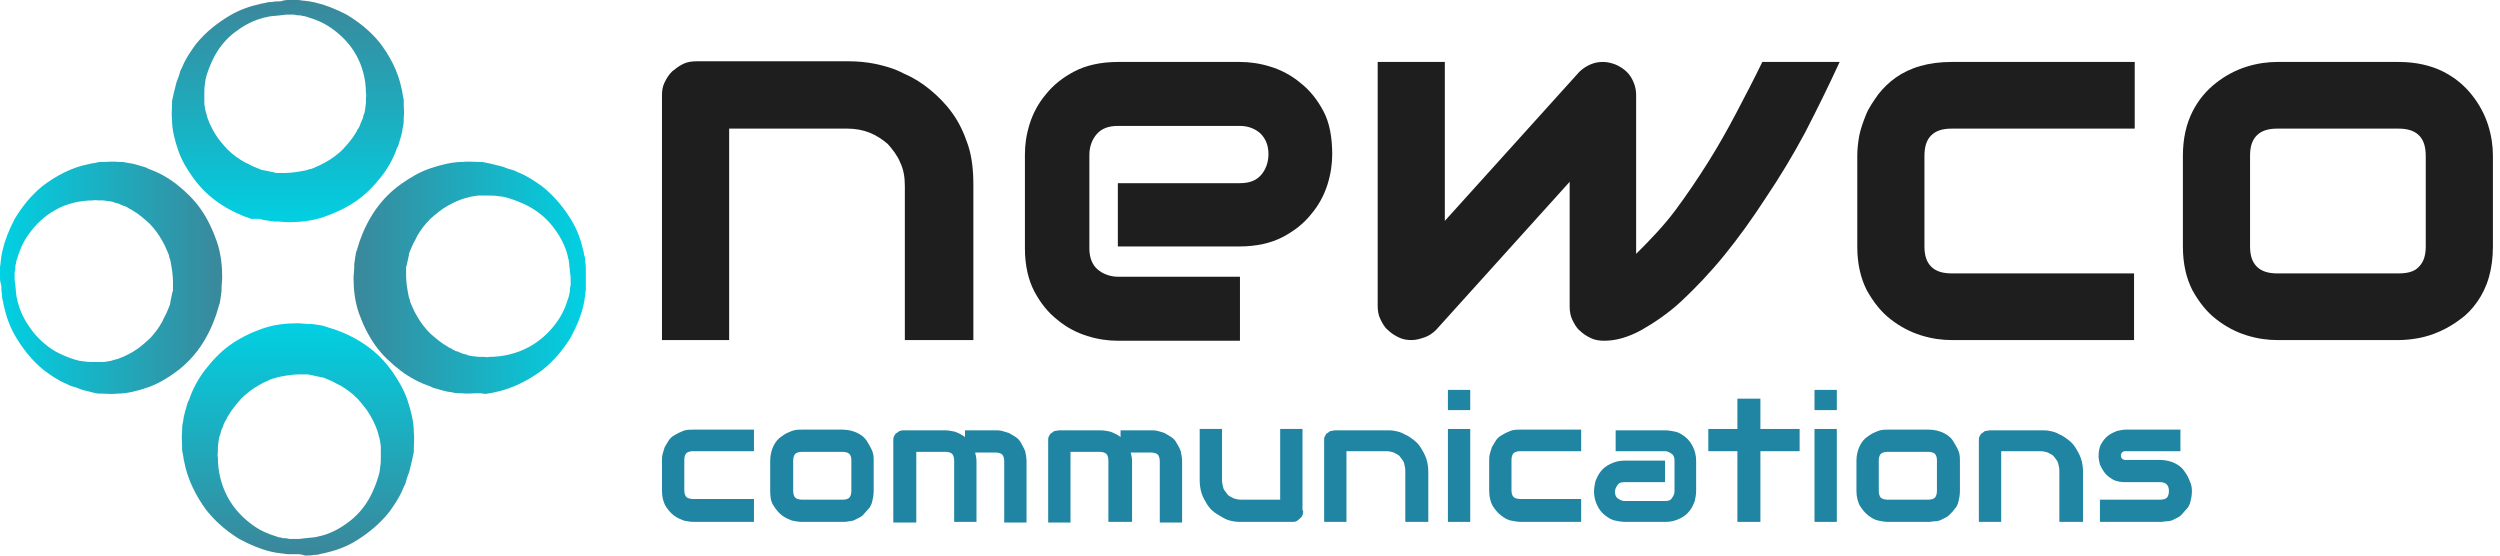 <svg width="225" height="50" viewBox="0 0 225 50" fill="none" xmlns="http://www.w3.org/2000/svg">
<g clip-path="url(#clip0_1_2)">
<path d="M87.481 30.606H81.436V16.727C81.436 15.939 81.314 15.212 81.009 14.606C80.765 14 80.338 13.454 79.91 12.97C79.422 12.546 78.872 12.182 78.262 11.939C77.651 11.697 76.98 11.576 76.247 11.576H65.624V30.606H59.579V8.545C59.579 8.121 59.64 7.758 59.824 7.394C60.007 7.03 60.19 6.727 60.495 6.424C60.8 6.182 61.106 5.939 61.472 5.758C61.838 5.576 62.266 5.515 62.693 5.515H76.369C77.102 5.515 77.956 5.576 78.811 5.758C79.666 5.939 80.521 6.182 81.314 6.606C82.169 6.97 82.963 7.455 83.695 8.061C84.428 8.667 85.1 9.333 85.71 10.182C86.321 11.03 86.748 11.939 87.114 13.03C87.481 14.121 87.603 15.333 87.603 16.667V30.606H87.481Z" fill="#1E1E1E"/>
<path d="M119.9 13.879C119.9 14.727 119.778 15.636 119.473 16.606C119.167 17.576 118.679 18.485 118.007 19.273C117.336 20.121 116.481 20.788 115.443 21.333C114.405 21.879 113.062 22.182 111.536 22.182H100.607V16.485H111.597C112.452 16.485 113.062 16.242 113.489 15.758C113.917 15.273 114.161 14.606 114.161 13.879C114.161 13.091 113.917 12.485 113.428 12C112.94 11.576 112.329 11.333 111.597 11.333H100.607C99.752 11.333 99.142 11.576 98.715 12.061C98.287 12.546 98.043 13.212 98.043 13.939V22.364C98.043 23.151 98.287 23.818 98.776 24.242C99.264 24.667 99.936 24.909 100.668 24.909H111.597V30.667H100.607C99.752 30.667 98.837 30.546 97.86 30.242C96.883 29.939 95.967 29.454 95.173 28.788C94.319 28.121 93.647 27.273 93.098 26.242C92.548 25.212 92.243 23.879 92.243 22.364V13.879C92.243 13.03 92.365 12.121 92.67 11.152C92.975 10.182 93.464 9.273 94.135 8.485C94.807 7.636 95.662 6.97 96.7 6.424C97.738 5.879 99.081 5.576 100.607 5.576H111.597C112.452 5.576 113.367 5.697 114.344 6C115.321 6.303 116.237 6.788 117.031 7.455C117.885 8.121 118.557 8.97 119.106 10C119.656 11.03 119.9 12.364 119.9 13.879Z" fill="#1E1E1E"/>
<path d="M165.568 5.576C164.591 7.697 163.553 9.818 162.454 11.939C161.355 14 160.134 16 158.913 17.818C157.692 19.697 156.471 21.394 155.189 22.97C153.907 24.546 152.625 25.879 151.404 27.03C150.182 28.182 148.9 29.03 147.74 29.697C146.519 30.364 145.42 30.667 144.382 30.667C143.955 30.667 143.528 30.606 143.161 30.424C142.795 30.242 142.49 30.061 142.184 29.758C141.879 29.515 141.696 29.151 141.513 28.788C141.33 28.424 141.269 28 141.269 27.576V16.364L129.241 29.697C128.936 30 128.57 30.242 128.203 30.364C127.837 30.485 127.471 30.606 127.043 30.606C126.616 30.606 126.25 30.546 125.883 30.364C125.517 30.182 125.212 30 124.906 29.697C124.601 29.454 124.418 29.091 124.235 28.727C124.052 28.364 123.991 27.939 123.991 27.515V5.576H130.035V19.879L142.123 6.485C142.551 6.061 143.1 5.758 143.65 5.636C144.26 5.515 144.81 5.576 145.42 5.818C145.97 6.061 146.458 6.424 146.764 6.909C147.069 7.394 147.252 7.939 147.252 8.545V22.849C148.534 21.576 149.755 20.303 150.793 18.909C151.831 17.515 152.808 16.061 153.724 14.606C154.639 13.152 155.494 11.636 156.288 10.121C157.082 8.606 157.875 7.091 158.608 5.576H165.568Z" fill="#1E1E1E"/>
<path d="M192.126 30.606H175.642C174.787 30.606 173.871 30.485 172.894 30.182C171.917 29.879 171.002 29.394 170.147 28.727C169.292 28.061 168.621 27.212 168.01 26.121C167.461 25.03 167.155 23.758 167.155 22.182V14C167.155 13.454 167.216 12.848 167.338 12.182C167.461 11.576 167.705 10.909 167.949 10.303C168.193 9.697 168.621 9.091 169.048 8.485C169.475 7.939 170.025 7.394 170.635 6.97C171.246 6.545 171.979 6.182 172.833 5.939C173.688 5.697 174.604 5.576 175.642 5.576H192.126V11.576H175.642C174.848 11.576 174.238 11.758 173.81 12.182C173.383 12.606 173.2 13.212 173.2 14.061V22.182C173.2 22.97 173.383 23.576 173.81 24C174.238 24.424 174.848 24.606 175.642 24.606H192.065V30.606H192.126Z" fill="#1E1E1E"/>
<path d="M224.362 22.182C224.362 23.212 224.24 24.121 223.996 24.97C223.752 25.818 223.385 26.546 222.958 27.151C222.531 27.758 222.042 28.303 221.432 28.727C220.882 29.151 220.272 29.515 219.6 29.818C218.929 30.121 218.318 30.303 217.707 30.424C217.036 30.546 216.425 30.606 215.876 30.606H204.947C204.093 30.606 203.177 30.485 202.2 30.182C201.223 29.879 200.307 29.394 199.453 28.727C198.598 28.061 197.926 27.212 197.316 26.121C196.766 25.03 196.461 23.758 196.461 22.182V14C196.461 12.485 196.766 11.152 197.316 10.061C197.865 8.97 198.598 8.121 199.453 7.455C200.307 6.788 201.223 6.303 202.2 6C203.177 5.697 204.093 5.576 204.947 5.576H215.876C217.402 5.576 218.745 5.879 219.844 6.424C220.943 6.97 221.798 7.697 222.47 8.545C223.141 9.394 223.63 10.303 223.935 11.273C224.24 12.242 224.362 13.152 224.362 14V22.182ZM218.318 14.061C218.318 13.212 218.135 12.606 217.707 12.182C217.28 11.758 216.67 11.576 215.876 11.576H204.947C204.154 11.576 203.543 11.758 203.116 12.182C202.688 12.606 202.505 13.212 202.505 14V22.182C202.505 22.97 202.688 23.576 203.116 24C203.543 24.424 204.154 24.606 204.947 24.606H215.876C216.731 24.606 217.341 24.424 217.707 24C218.135 23.576 218.318 22.97 218.318 22.182V14.061Z" fill="#1E1E1E"/>
<path d="M67.918 46.97H62.439C62.135 46.97 61.83 46.909 61.526 46.849C61.221 46.727 60.917 46.606 60.613 46.364C60.308 46.121 60.126 45.879 59.882 45.515C59.7 45.151 59.578 44.727 59.578 44.182V41.455C59.578 41.273 59.578 41.091 59.639 40.849C59.7 40.667 59.761 40.424 59.821 40.242C59.943 40.061 60.065 39.818 60.187 39.636C60.308 39.455 60.491 39.273 60.734 39.151C60.917 39.03 61.161 38.909 61.465 38.788C61.769 38.667 62.074 38.667 62.378 38.667H67.857V40.606H62.378C62.135 40.606 61.891 40.667 61.769 40.788C61.648 40.909 61.587 41.151 61.587 41.394V44.121C61.587 44.364 61.648 44.606 61.769 44.727C61.891 44.849 62.135 44.909 62.378 44.909H67.857V46.97H67.918Z" fill="#1F85A3"/>
<path d="M78.631 44.182C78.631 44.545 78.57 44.849 78.509 45.091C78.448 45.394 78.327 45.636 78.144 45.818C77.962 46 77.84 46.182 77.657 46.364C77.475 46.545 77.292 46.606 77.049 46.727C76.866 46.849 76.622 46.909 76.44 46.909C76.196 46.97 76.014 46.97 75.831 46.97H72.179C71.874 46.97 71.57 46.909 71.266 46.849C70.961 46.727 70.657 46.606 70.352 46.364C70.048 46.121 69.865 45.879 69.622 45.515C69.379 45.151 69.318 44.727 69.318 44.182V41.455C69.318 40.97 69.439 40.485 69.622 40.121C69.805 39.758 70.048 39.455 70.352 39.273C70.657 39.03 70.961 38.909 71.266 38.788C71.57 38.667 71.874 38.667 72.179 38.667H75.831C76.318 38.667 76.805 38.788 77.17 38.97C77.535 39.151 77.84 39.394 78.022 39.697C78.205 40 78.388 40.303 78.509 40.606C78.631 40.909 78.631 41.212 78.631 41.515V44.182ZM76.622 41.455C76.622 41.151 76.561 40.97 76.44 40.849C76.318 40.727 76.075 40.667 75.831 40.667H72.179C71.935 40.667 71.692 40.727 71.57 40.849C71.448 40.97 71.387 41.212 71.387 41.455V44.182C71.387 44.424 71.448 44.667 71.57 44.788C71.692 44.909 71.935 44.97 72.179 44.97H75.831C76.135 44.97 76.318 44.909 76.44 44.788C76.561 44.667 76.622 44.424 76.622 44.182V41.455Z" fill="#1F85A3"/>
<path d="M87.884 46.97H85.875V41.455C85.875 41.212 85.814 40.97 85.692 40.849C85.571 40.727 85.327 40.667 85.084 40.667H82.466V47.03H80.397V39.636C80.397 39.515 80.397 39.394 80.457 39.273C80.518 39.151 80.579 39.03 80.701 38.97C80.823 38.909 80.883 38.788 81.005 38.788C81.127 38.727 81.249 38.727 81.37 38.727H85.023C85.327 38.727 85.632 38.788 85.936 38.849C86.24 38.97 86.545 39.091 86.849 39.333V38.727H89.588C89.771 38.727 89.954 38.727 90.197 38.788C90.38 38.849 90.623 38.909 90.806 38.97C90.988 39.091 91.232 39.212 91.415 39.333C91.597 39.455 91.78 39.636 91.901 39.879C92.023 40.121 92.145 40.303 92.267 40.606C92.328 40.909 92.388 41.212 92.388 41.515V47.03H90.38V41.515C90.38 41.273 90.319 41.03 90.197 40.909C90.075 40.788 89.832 40.727 89.588 40.727H87.762C87.823 40.97 87.884 41.212 87.884 41.515V46.97Z" fill="#1F85A3"/>
<path d="M101.763 46.97H99.754V41.455C99.754 41.212 99.693 40.97 99.572 40.849C99.45 40.727 99.206 40.667 98.963 40.667H96.345V47.03H94.336V39.636C94.336 39.515 94.336 39.394 94.397 39.273C94.458 39.151 94.519 39.03 94.641 38.97C94.763 38.909 94.823 38.788 94.945 38.788C95.067 38.788 95.189 38.727 95.371 38.727H99.024C99.328 38.727 99.632 38.788 99.937 38.849C100.241 38.97 100.545 39.091 100.85 39.333V38.727H103.589C103.772 38.727 103.954 38.727 104.198 38.788C104.441 38.849 104.624 38.909 104.807 38.97C104.989 39.091 105.233 39.212 105.415 39.333C105.598 39.455 105.781 39.636 105.902 39.879C106.024 40.061 106.146 40.303 106.268 40.606C106.328 40.909 106.389 41.212 106.389 41.515V47.03H104.38V41.515C104.38 41.273 104.32 41.03 104.198 40.909C104.076 40.788 103.833 40.727 103.589 40.727H101.763C101.824 40.97 101.885 41.212 101.885 41.515V46.97H101.763Z" fill="#1F85A3"/>
<path d="M117.286 45.939C117.286 46.061 117.286 46.242 117.225 46.364C117.164 46.485 117.103 46.606 116.981 46.667C116.92 46.727 116.799 46.849 116.677 46.909C116.555 46.97 116.433 46.97 116.312 46.97H111.746C111.503 46.97 111.259 46.97 110.955 46.909C110.65 46.849 110.407 46.788 110.103 46.606C109.798 46.424 109.555 46.303 109.311 46.121C109.068 45.939 108.824 45.697 108.642 45.394C108.459 45.091 108.276 44.788 108.155 44.424C108.033 44.061 107.972 43.636 107.972 43.212V38.606H109.981V43.212C109.981 43.455 110.042 43.697 110.103 43.939C110.163 44.121 110.346 44.303 110.468 44.485C110.59 44.667 110.833 44.727 111.016 44.849C111.198 44.909 111.442 44.97 111.685 44.97H115.216V38.606H117.225V45.939H117.286Z" fill="#1F85A3"/>
<path d="M128.486 46.97H126.477V42.364C126.477 42.121 126.416 41.879 126.356 41.636C126.295 41.455 126.112 41.273 125.99 41.091C125.869 40.909 125.625 40.849 125.443 40.727C125.26 40.667 125.016 40.606 124.773 40.606H121.181V46.97H119.173V39.636C119.173 39.515 119.173 39.394 119.233 39.273C119.294 39.151 119.355 39.03 119.477 38.97C119.599 38.909 119.66 38.788 119.781 38.788C119.903 38.788 120.025 38.727 120.207 38.727H124.773C125.016 38.727 125.321 38.727 125.564 38.788C125.869 38.849 126.112 38.909 126.417 39.091C126.721 39.212 126.964 39.394 127.208 39.576C127.451 39.758 127.695 40 127.877 40.303C128.06 40.606 128.243 40.909 128.364 41.273C128.486 41.636 128.547 42.061 128.547 42.485V46.97H128.486Z" fill="#1F85A3"/>
<path d="M132.321 36.909H130.312V35.091H132.321V36.909ZM132.321 46.97H130.312V38.606H132.321V46.97Z" fill="#1F85A3"/>
<path d="M142.365 46.97H136.887C136.582 46.97 136.278 46.909 135.974 46.849C135.669 46.788 135.365 46.606 135.06 46.364C134.756 46.121 134.573 45.879 134.33 45.515C134.147 45.151 134.026 44.727 134.026 44.182V41.455C134.026 41.273 134.026 41.091 134.087 40.849C134.147 40.667 134.208 40.424 134.269 40.242C134.391 40.061 134.513 39.818 134.634 39.636C134.756 39.455 134.939 39.273 135.182 39.151C135.365 39.03 135.608 38.909 135.913 38.788C136.217 38.667 136.521 38.667 136.826 38.667H142.304V40.606H136.826C136.582 40.606 136.339 40.667 136.217 40.788C136.095 40.909 136.034 41.151 136.034 41.394V44.121C136.034 44.364 136.095 44.606 136.217 44.727C136.339 44.849 136.582 44.909 136.826 44.909H142.304V46.97H142.365Z" fill="#1F85A3"/>
<path d="M152.653 44.182C152.653 44.485 152.592 44.788 152.531 45.091C152.409 45.394 152.288 45.697 152.044 46C151.801 46.303 151.557 46.485 151.192 46.667C150.827 46.849 150.4 46.97 149.913 46.97H146.261C145.957 46.97 145.652 46.909 145.348 46.849C145.044 46.788 144.739 46.606 144.435 46.364C144.131 46.121 143.948 45.879 143.765 45.515C143.583 45.151 143.461 44.727 143.461 44.242C143.461 43.939 143.522 43.636 143.583 43.333C143.704 43.03 143.826 42.727 144.07 42.424C144.313 42.121 144.557 41.939 144.922 41.758C145.287 41.576 145.713 41.455 146.2 41.455H149.853V43.394H146.2C145.896 43.394 145.713 43.455 145.592 43.636C145.47 43.818 145.348 44 145.348 44.242C145.348 44.485 145.409 44.727 145.592 44.849C145.774 44.97 145.957 45.091 146.2 45.091H149.853C150.157 45.091 150.34 45.03 150.461 44.849C150.583 44.667 150.705 44.485 150.705 44.242V41.455C150.705 41.212 150.644 40.97 150.461 40.849C150.279 40.727 150.096 40.606 149.853 40.606H145.409V38.727H149.853C150.157 38.727 150.461 38.788 150.766 38.849C151.07 38.909 151.374 39.091 151.679 39.333C151.983 39.576 152.166 39.818 152.348 40.182C152.531 40.545 152.653 40.97 152.653 41.455V44.182Z" fill="#1F85A3"/>
<path d="M161.966 40.606H158.436V46.97H156.366V40.606H153.749V38.606H156.366V35.879H158.436V38.606H161.966V40.606Z" fill="#1F85A3"/>
<path d="M165.314 36.909H163.306V35.091H165.314V36.909ZM165.314 46.97H163.306V38.606H165.314V46.97Z" fill="#1F85A3"/>
<path d="M176.393 44.182C176.393 44.545 176.332 44.849 176.272 45.091C176.211 45.394 176.089 45.636 175.906 45.818C175.785 46 175.602 46.182 175.419 46.364C175.237 46.545 175.054 46.606 174.811 46.727C174.628 46.849 174.384 46.909 174.202 46.909C174.019 46.909 173.776 46.97 173.593 46.97H169.941C169.636 46.97 169.332 46.909 169.028 46.849C168.723 46.788 168.419 46.606 168.115 46.364C167.81 46.121 167.628 45.879 167.384 45.515C167.201 45.151 167.08 44.727 167.08 44.182V41.455C167.08 40.97 167.201 40.485 167.384 40.121C167.567 39.758 167.81 39.455 168.115 39.273C168.419 39.03 168.723 38.909 169.028 38.788C169.332 38.667 169.636 38.667 169.941 38.667H173.593C174.08 38.667 174.567 38.788 174.932 38.97C175.298 39.151 175.602 39.394 175.785 39.697C175.967 40 176.15 40.303 176.272 40.606C176.393 40.909 176.393 41.212 176.393 41.515V44.182ZM174.324 41.455C174.324 41.151 174.263 40.97 174.141 40.849C174.019 40.727 173.776 40.667 173.532 40.667H169.88C169.636 40.667 169.393 40.727 169.271 40.849C169.149 40.97 169.089 41.212 169.089 41.455V44.182C169.089 44.424 169.149 44.667 169.271 44.788C169.393 44.909 169.636 44.97 169.88 44.97H173.532C173.837 44.97 174.019 44.909 174.141 44.788C174.263 44.667 174.324 44.424 174.324 44.182V41.455Z" fill="#1F85A3"/>
<path d="M187.35 46.97H185.342V42.364C185.342 42.121 185.281 41.879 185.22 41.636C185.159 41.455 184.976 41.273 184.855 41.091C184.733 40.909 184.489 40.849 184.307 40.727C184.124 40.667 183.881 40.606 183.637 40.606H180.107V46.97H178.098V39.636C178.098 39.515 178.098 39.394 178.159 39.273C178.219 39.151 178.28 39.03 178.402 38.97C178.524 38.909 178.585 38.788 178.706 38.788C178.828 38.788 178.95 38.727 179.133 38.727H183.698C183.942 38.727 184.246 38.727 184.489 38.788C184.794 38.849 185.037 38.909 185.342 39.091C185.646 39.212 185.889 39.394 186.133 39.576C186.376 39.758 186.62 40 186.803 40.303C186.985 40.606 187.168 40.909 187.29 41.273C187.411 41.636 187.472 42.061 187.472 42.485V46.97H187.35Z" fill="#1F85A3"/>
<path d="M197.273 44.182C197.273 44.545 197.212 44.849 197.151 45.091C197.09 45.394 196.968 45.636 196.786 45.818C196.603 46 196.481 46.182 196.299 46.364C196.116 46.545 195.934 46.606 195.69 46.727C195.507 46.849 195.264 46.909 195.081 46.909C194.899 46.909 194.655 46.97 194.473 46.97H188.994V44.97H194.412C194.716 44.97 194.899 44.909 195.02 44.788C195.142 44.667 195.203 44.424 195.203 44.182C195.203 43.636 194.899 43.394 194.412 43.394H191.307C190.881 43.394 190.455 43.333 190.151 43.151C189.846 42.97 189.603 42.788 189.42 42.545C189.237 42.303 189.116 42.061 188.994 41.818C188.933 41.576 188.872 41.273 188.872 41.091C188.872 40.667 188.933 40.242 189.116 39.939C189.298 39.636 189.481 39.394 189.724 39.212C189.968 39.03 190.211 38.909 190.516 38.788C190.82 38.727 191.064 38.667 191.307 38.667H196.238V40.606H191.307C191.185 40.606 191.125 40.606 191.064 40.667C191.003 40.727 190.942 40.727 190.942 40.788C190.942 40.849 190.881 40.849 190.881 40.909C190.881 40.97 190.881 40.97 190.881 41.03C190.881 41.091 190.881 41.151 190.942 41.212C190.942 41.273 191.003 41.273 191.064 41.333C191.125 41.333 191.125 41.394 191.185 41.394C191.246 41.394 191.307 41.394 191.307 41.394H194.412C194.899 41.394 195.386 41.515 195.751 41.697C196.116 41.879 196.421 42.121 196.603 42.424C196.847 42.727 196.968 43.03 197.09 43.333C197.212 43.576 197.273 43.879 197.273 44.182Z" fill="#1F85A3"/>
<path d="M52.727 25.076C52.727 25.076 52.727 25.323 52.727 25.693C52.727 25.817 52.727 25.879 52.727 26.064C52.727 26.188 52.665 26.373 52.665 26.496C52.665 26.682 52.603 26.867 52.603 27.052C52.541 27.238 52.541 27.423 52.478 27.608C52.292 28.412 51.918 29.338 51.358 30.389C50.736 31.377 49.927 32.427 48.745 33.354C47.562 34.219 46.069 35.022 44.389 35.331C44.202 35.393 43.953 35.393 43.704 35.455L43.268 35.393H43.082C43.02 35.393 43.144 35.393 42.957 35.393H42.895H42.833C42.459 35.393 42.086 35.455 41.526 35.393C41.277 35.393 41.028 35.393 40.779 35.331C40.53 35.269 40.281 35.269 40.095 35.207C39.846 35.146 39.597 35.084 39.41 35.022C39.161 34.96 38.912 34.898 38.726 34.775C37.792 34.466 36.859 33.972 36.05 33.354C35.241 32.736 34.432 31.995 33.809 31.13C33.187 30.265 32.689 29.276 32.316 28.226C31.943 27.176 31.818 26.064 31.818 24.952L31.88 24.149V23.963C31.88 23.902 31.88 23.84 31.88 23.778L31.943 23.346C32.005 23.037 32.005 22.728 32.129 22.481L32.378 21.678C32.752 20.627 33.249 19.639 33.872 18.774C34.494 17.909 35.241 17.168 36.112 16.55C36.983 15.932 37.854 15.438 38.788 15.129C39.721 14.82 40.717 14.573 41.65 14.573C42.148 14.511 42.584 14.573 43.02 14.573H43.268H43.393L43.704 14.635C43.891 14.697 44.077 14.697 44.264 14.758C44.7 14.882 45.197 14.944 45.571 15.129C45.758 15.191 45.944 15.252 46.193 15.314C46.38 15.376 46.567 15.5 46.753 15.561C47.5 15.87 48.122 16.303 48.745 16.735C49.927 17.662 50.736 18.712 51.358 19.701C51.98 20.689 52.292 21.678 52.478 22.481C52.541 22.666 52.541 22.851 52.603 23.037C52.665 23.222 52.665 23.407 52.665 23.531C52.727 23.84 52.727 24.087 52.727 24.334C52.727 24.767 52.727 25.014 52.727 25.076ZM51.358 25.014C51.358 25.014 51.358 24.828 51.296 24.458C51.296 24.272 51.234 24.025 51.234 23.778C51.234 23.655 51.172 23.469 51.172 23.346C51.109 23.222 51.109 23.037 51.047 22.851C50.86 22.172 50.487 21.369 49.927 20.627C49.367 19.824 48.558 19.083 47.5 18.527C47.002 18.28 46.442 18.033 45.82 17.847C45.695 17.785 45.509 17.785 45.384 17.724C45.26 17.724 45.073 17.662 44.886 17.662C44.575 17.6 44.264 17.6 44.015 17.6C43.891 17.6 43.642 17.6 43.455 17.6H43.144H43.02C42.957 17.6 43.082 17.6 43.082 17.6H43.02C42.708 17.662 42.397 17.662 42.086 17.785C41.464 17.909 40.842 18.218 40.281 18.527C39.721 18.836 39.224 19.268 38.726 19.701C38.29 20.133 37.854 20.689 37.543 21.245C37.419 21.554 37.232 21.801 37.108 22.11C37.045 22.234 36.983 22.419 36.921 22.543C36.859 22.666 36.797 22.851 36.797 22.975C36.734 23.284 36.672 23.593 36.61 23.84L36.548 24.025C36.548 24.025 36.548 24.087 36.548 24.149V24.334V24.643V24.828V24.89V24.952C36.548 24.89 36.548 25.076 36.548 24.828C36.548 25.446 36.672 26.126 36.797 26.744C36.859 26.929 36.921 27.052 36.921 27.176C36.983 27.361 37.045 27.485 37.108 27.608C37.232 27.917 37.357 28.165 37.543 28.473C37.854 29.029 38.29 29.585 38.726 30.018C39.224 30.45 39.721 30.883 40.281 31.192C40.406 31.315 40.593 31.315 40.717 31.439C40.842 31.501 41.028 31.624 41.153 31.624C41.277 31.686 41.464 31.748 41.588 31.809C41.713 31.871 41.899 31.871 42.024 31.933C42.273 32.057 42.708 32.057 43.082 32.118H43.144H43.206C43.082 32.118 43.144 32.118 43.144 32.118H43.268H43.517C43.704 32.118 43.828 32.18 44.015 32.118C45.322 32.118 46.504 31.809 47.562 31.253C48.62 30.698 49.429 29.894 49.989 29.153C50.611 28.35 50.923 27.547 51.109 26.929C51.172 26.744 51.234 26.62 51.234 26.435C51.296 26.311 51.296 26.126 51.296 26.002C51.296 25.879 51.358 25.755 51.358 25.631C51.358 25.508 51.358 25.384 51.358 25.323C51.358 25.199 51.358 25.014 51.358 25.014Z" fill="url(#paint0_linear_1_2)"/>
<path d="M0 25.031C0 25.031 0 24.783 0 24.412C0 24.288 0 24.227 0 24.041C0 23.917 0.06 23.731 0.06 23.608C0.06 23.422 0.12 23.236 0.12 23.051C0.18 22.865 0.18 22.679 0.24 22.494C0.419 21.689 0.778 20.761 1.317 19.709C1.916 18.719 2.695 17.667 3.832 16.739C4.97 15.873 6.407 15.068 8.024 14.759C8.204 14.697 8.443 14.697 8.683 14.635L8.982 14.573H9.162C9.102 14.573 9.281 14.573 9.281 14.573H9.341H9.401C9.76 14.573 10.12 14.511 10.659 14.573C10.898 14.573 11.138 14.573 11.377 14.635C11.617 14.697 11.856 14.697 12.036 14.759C12.275 14.82 12.515 14.882 12.695 14.944C12.934 15.006 13.174 15.068 13.353 15.192C14.252 15.501 15.15 15.996 15.928 16.615C16.707 17.234 17.485 17.976 18.084 18.843C18.683 19.709 19.162 20.699 19.521 21.751C19.88 22.803 20 23.917 20 25.031L19.94 25.835V26.021C19.94 26.083 19.94 26.145 19.94 26.207L19.88 26.64C19.82 26.949 19.82 27.259 19.701 27.506L19.461 28.311C19.102 29.363 18.623 30.353 18.024 31.219C17.425 32.085 16.707 32.828 15.868 33.447C15.03 34.066 14.192 34.561 13.293 34.87C12.395 35.179 11.437 35.427 10.539 35.427C10.06 35.489 9.641 35.427 9.222 35.427H8.982H8.862H8.802C8.623 35.365 8.443 35.365 8.263 35.303C7.844 35.179 7.365 35.118 7.006 34.932C6.826 34.87 6.647 34.808 6.407 34.746C6.228 34.684 6.048 34.561 5.868 34.499C5.15 34.189 4.551 33.756 3.952 33.323C2.814 32.395 2.036 31.343 1.437 30.353C0.838 29.363 0.539 28.372 0.359 27.568C0.299 27.382 0.299 27.197 0.24 27.011C0.18 26.826 0.18 26.64 0.18 26.516C0.12 26.207 0.12 25.959 0.12 25.712C0 25.34 0 25.093 0 25.031ZM1.317 25.093C1.317 25.093 1.317 25.279 1.377 25.65C1.377 25.835 1.437 26.083 1.437 26.331C1.437 26.454 1.497 26.64 1.497 26.764C1.557 26.887 1.557 27.073 1.617 27.259C1.796 27.939 2.156 28.744 2.695 29.486C3.234 30.291 4.072 31.095 5.03 31.652C5.509 31.9 6.048 32.147 6.647 32.333C6.766 32.395 6.946 32.395 7.066 32.457C7.186 32.457 7.365 32.519 7.545 32.519C7.844 32.581 8.144 32.581 8.383 32.581C8.503 32.581 8.743 32.581 8.922 32.581H9.222H9.341C9.401 32.581 9.281 32.581 9.281 32.581H9.341C9.641 32.519 9.94 32.519 10.239 32.395C10.838 32.271 11.437 31.962 11.976 31.652C12.515 31.343 12.994 30.91 13.473 30.477C13.892 30.043 14.311 29.486 14.611 28.93C14.73 28.62 14.91 28.372 15.03 28.063C15.09 27.939 15.15 27.754 15.21 27.63C15.27 27.506 15.329 27.321 15.329 27.197C15.389 26.887 15.449 26.578 15.509 26.331L15.569 26.145C15.569 26.145 15.569 26.083 15.569 26.021V25.835V25.526V25.34V25.279V25.217C15.569 25.279 15.569 25.093 15.569 25.34C15.569 24.721 15.449 24.041 15.329 23.422C15.27 23.236 15.21 23.113 15.21 22.989C15.15 22.803 15.09 22.679 15.03 22.556C14.91 22.246 14.79 21.999 14.611 21.689C14.311 21.132 13.892 20.576 13.473 20.142C12.994 19.709 12.515 19.276 11.976 18.966C11.856 18.843 11.677 18.843 11.557 18.719C11.437 18.657 11.258 18.533 11.138 18.533C11.018 18.471 10.838 18.41 10.719 18.348C10.599 18.286 10.419 18.286 10.299 18.224C10.06 18.1 9.641 18.1 9.281 18.038H9.222H9.162C9.162 18.038 9.281 18.038 9.222 18.038H9.102H8.862C8.683 18.038 8.563 17.976 8.383 18.038C7.126 18.038 5.928 18.348 4.97 18.905C3.952 19.462 3.174 20.266 2.635 21.009C2.036 21.813 1.737 22.618 1.557 23.236C1.497 23.422 1.437 23.546 1.437 23.731C1.377 23.855 1.377 24.041 1.377 24.165C1.377 24.288 1.317 24.412 1.317 24.536C1.317 24.66 1.317 24.783 1.317 24.845C1.317 24.907 1.317 25.093 1.317 25.093Z" fill="url(#paint1_linear_1_2)"/>
<path d="M26.849 49.876C26.849 49.876 26.602 49.876 26.23 49.876C26.107 49.876 26.045 49.876 25.859 49.876C25.735 49.876 25.55 49.813 25.426 49.813C25.24 49.813 25.055 49.751 24.869 49.751C24.683 49.689 24.498 49.689 24.312 49.627C23.508 49.44 22.579 49.067 21.527 48.507C20.537 47.884 19.485 47.075 18.557 45.893C17.691 44.711 16.886 43.217 16.577 41.537C16.515 41.35 16.515 41.101 16.453 40.852L16.391 40.541V40.354C16.391 40.417 16.391 40.23 16.391 40.23V40.168V40.105C16.391 39.732 16.329 39.359 16.391 38.799C16.391 38.55 16.391 38.301 16.453 38.052C16.515 37.803 16.515 37.554 16.577 37.367C16.639 37.118 16.701 36.87 16.762 36.683C16.824 36.434 16.886 36.185 17.01 35.998C17.319 35.065 17.814 34.132 18.433 33.322C19.052 32.514 19.795 31.704 20.661 31.082C21.527 30.46 22.517 29.962 23.569 29.589C24.621 29.215 25.735 29.091 26.849 29.091L27.654 29.153H27.839C27.901 29.153 27.963 29.153 28.025 29.153L28.458 29.215C28.767 29.278 29.077 29.278 29.324 29.402L30.129 29.651C31.181 30.024 32.171 30.522 33.037 31.145C33.904 31.767 34.646 32.514 35.265 33.385C35.884 34.256 36.379 35.127 36.688 36.061C36.998 36.994 37.245 37.99 37.245 38.923C37.307 39.421 37.245 39.857 37.245 40.292V40.541V40.666L37.183 40.977C37.121 41.163 37.121 41.35 37.06 41.537C36.936 41.972 36.874 42.47 36.688 42.844C36.626 43.03 36.565 43.217 36.503 43.466C36.441 43.653 36.317 43.839 36.255 44.026C35.946 44.773 35.513 45.395 35.079 46.017C34.151 47.2 33.099 48.009 32.109 48.631C31.119 49.253 30.129 49.564 29.324 49.751C29.139 49.813 28.953 49.813 28.767 49.876C28.582 49.938 28.396 49.938 28.272 49.938C27.963 50 27.715 50 27.468 50C27.097 49.876 26.849 49.876 26.849 49.876ZM26.849 48.507C26.849 48.507 27.035 48.507 27.406 48.444C27.592 48.444 27.839 48.382 28.087 48.382C28.21 48.382 28.396 48.32 28.52 48.32C28.644 48.258 28.829 48.258 29.015 48.195C29.696 48.009 30.5 47.635 31.243 47.075C32.047 46.515 32.79 45.706 33.347 44.648C33.594 44.15 33.842 43.59 34.027 42.968C34.089 42.844 34.089 42.657 34.151 42.532C34.151 42.408 34.213 42.221 34.213 42.035C34.275 41.724 34.275 41.412 34.275 41.163C34.275 41.039 34.275 40.79 34.275 40.603V40.292V40.168C34.275 40.105 34.275 40.23 34.275 40.23V40.168C34.213 39.857 34.213 39.545 34.089 39.234C33.965 38.612 33.656 37.99 33.347 37.43C33.037 36.87 32.604 36.372 32.171 35.874C31.738 35.438 31.181 35.003 30.624 34.692C30.314 34.567 30.067 34.38 29.758 34.256C29.634 34.194 29.448 34.132 29.324 34.069C29.201 34.007 29.015 33.945 28.891 33.945C28.582 33.883 28.272 33.82 28.025 33.758L27.715 33.696C27.715 33.696 27.654 33.696 27.592 33.696H27.406H27.097H26.911H26.849H26.787C26.849 33.696 26.663 33.696 26.911 33.696C26.292 33.696 25.611 33.82 24.993 33.945C24.807 34.007 24.683 34.069 24.559 34.069C24.374 34.132 24.25 34.194 24.126 34.256C23.817 34.38 23.569 34.505 23.26 34.692C22.703 35.003 22.146 35.438 21.713 35.874C21.28 36.372 20.847 36.87 20.537 37.43C20.413 37.554 20.413 37.741 20.29 37.865C20.228 37.99 20.104 38.176 20.104 38.301C20.042 38.425 19.98 38.612 19.918 38.736C19.857 38.861 19.857 39.048 19.795 39.172C19.671 39.421 19.671 39.857 19.609 40.23V40.292V40.354C19.609 40.354 19.609 40.23 19.609 40.292V40.417V40.666C19.609 40.852 19.547 40.977 19.609 41.163C19.609 42.47 19.918 43.653 20.475 44.711C21.032 45.768 21.837 46.577 22.579 47.137C23.384 47.76 24.188 48.071 24.807 48.258C24.993 48.32 25.116 48.382 25.302 48.382C25.426 48.444 25.611 48.444 25.735 48.444C25.859 48.444 25.983 48.507 26.107 48.507C26.23 48.507 26.354 48.507 26.416 48.507C26.663 48.507 26.911 48.507 26.849 48.507Z" fill="url(#paint2_linear_1_2)"/>
<path d="M25.878 0C25.878 0 26.126 0 26.497 0C26.621 0 26.683 0 26.868 0C26.992 0 27.178 0.06 27.301 0.06C27.487 0.06 27.673 0.12 27.858 0.12C28.044 0.18 28.23 0.18 28.415 0.24C29.22 0.419 30.148 0.778 31.2 1.317C32.19 1.916 33.242 2.695 34.17 3.832C35.037 4.97 35.841 6.407 36.151 8.024C36.212 8.204 36.212 8.443 36.274 8.683L36.336 8.982V9.162C36.336 9.222 36.336 9.102 36.336 9.281V9.341V9.401C36.336 9.76 36.398 10.12 36.336 10.659C36.336 10.898 36.336 11.138 36.274 11.377C36.212 11.617 36.212 11.856 36.151 12.036C36.089 12.275 36.027 12.515 35.965 12.695C35.903 12.934 35.841 13.174 35.717 13.353C35.408 14.252 34.913 15.15 34.294 15.928C33.675 16.707 32.933 17.485 32.066 18.084C31.2 18.683 30.21 19.162 29.158 19.521C28.106 19.88 26.992 20 25.878 20L25.074 19.94H24.888C24.826 19.94 24.764 19.94 24.702 19.94L24.269 19.88C23.96 19.82 23.65 19.82 23.403 19.701H22.598C21.546 19.341 20.556 18.862 19.69 18.264C18.824 17.665 18.081 16.946 17.462 16.108C16.843 15.27 16.348 14.431 16.039 13.533C15.73 12.635 15.482 11.677 15.482 10.778C15.42 10.299 15.482 9.88 15.482 9.461V9.222V9.102L15.544 8.802C15.606 8.623 15.606 8.443 15.668 8.263C15.791 7.844 15.853 7.365 16.039 7.006C16.101 6.826 16.163 6.647 16.225 6.407C16.287 6.228 16.41 6.048 16.472 5.868C16.782 5.15 17.215 4.551 17.648 3.952C18.576 2.814 19.628 2.036 20.618 1.437C21.608 0.838 22.598 0.539 23.403 0.359C23.588 0.299 23.774 0.299 23.96 0.24C24.145 0.18 24.331 0.18 24.455 0.18C24.764 0.12 25.012 0.12 25.259 0.12C25.631 0 25.816 0 25.878 0ZM25.816 1.317C25.816 1.317 25.631 1.317 25.259 1.377C25.074 1.377 24.826 1.437 24.579 1.437C24.455 1.437 24.269 1.497 24.145 1.497C24.022 1.557 23.836 1.557 23.65 1.617C22.97 1.796 22.165 2.156 21.423 2.695C20.618 3.234 19.876 4.012 19.319 5.03C19.071 5.509 18.824 6.048 18.638 6.647C18.576 6.766 18.576 6.946 18.514 7.066C18.514 7.186 18.452 7.365 18.452 7.545C18.39 7.844 18.39 8.144 18.39 8.383C18.39 8.503 18.39 8.743 18.39 8.922V9.222V9.341C18.39 9.401 18.39 9.281 18.39 9.281V9.341C18.452 9.641 18.452 9.94 18.576 10.239C18.7 10.838 19.009 11.437 19.319 11.976C19.628 12.515 20.061 12.994 20.494 13.473C20.928 13.892 21.485 14.311 22.041 14.611C22.351 14.73 22.598 14.91 22.908 15.03C23.032 15.09 23.217 15.15 23.341 15.21C23.465 15.27 23.65 15.329 23.774 15.329C24.084 15.389 24.393 15.449 24.64 15.509L24.826 15.569C24.826 15.569 24.888 15.569 24.95 15.569H25.136H25.445H25.631H25.692H25.754C25.692 15.569 25.878 15.569 25.631 15.569C26.249 15.569 26.93 15.449 27.549 15.329C27.735 15.27 27.858 15.21 27.982 15.21C28.168 15.15 28.291 15.09 28.415 15.03C28.725 14.91 28.972 14.79 29.282 14.611C29.839 14.311 30.395 13.892 30.829 13.473C31.262 12.994 31.695 12.515 32.004 11.976C32.128 11.856 32.128 11.677 32.252 11.557C32.314 11.437 32.438 11.258 32.438 11.138C32.499 11.018 32.561 10.838 32.623 10.719C32.685 10.599 32.685 10.419 32.747 10.299C32.871 10.06 32.871 9.641 32.933 9.281V9.222V9.162C32.933 9.281 32.933 9.222 32.933 9.222V9.102V8.862C32.933 8.683 32.995 8.563 32.933 8.383C32.933 7.126 32.623 5.988 32.066 4.97C31.509 3.952 30.705 3.174 29.962 2.635C29.158 2.036 28.353 1.737 27.735 1.557C27.549 1.497 27.425 1.437 27.239 1.437C27.116 1.377 26.93 1.377 26.806 1.377C26.683 1.377 26.559 1.317 26.435 1.317C26.311 1.317 26.188 1.317 26.126 1.317C26.002 1.317 25.816 1.317 25.816 1.317Z" fill="url(#paint3_linear_1_2)"/>
</g>
<defs>
<linearGradient id="paint0_linear_1_2" x1="31.731" y1="25.024" x2="52.715" y2="25.024" gradientUnits="userSpaceOnUse">
<stop stop-color="#3B879A"/>
<stop offset="1" stop-color="#00D1E3"/>
</linearGradient>
<linearGradient id="paint1_linear_1_2" x1="20.186" y1="25.086" x2="-0.006" y2="25.086" gradientUnits="userSpaceOnUse">
<stop stop-color="#3B879A"/>
<stop offset="1" stop-color="#00D1E3"/>
</linearGradient>
<linearGradient id="paint2_linear_1_2" x1="26.863" y1="49.877" x2="26.863" y2="28.893" gradientUnits="userSpaceOnUse">
<stop stop-color="#3B879A"/>
<stop offset="1" stop-color="#00D1E3"/>
</linearGradient>
<linearGradient id="paint3_linear_1_2" x1="25.843" y1="0.014" x2="25.843" y2="20.206" gradientUnits="userSpaceOnUse">
<stop stop-color="#3B879A"/>
<stop offset="1" stop-color="#00D1E3"/>
</linearGradient>
<clipPath id="clip0_1_2">
<rect width="225" height="50" fill="white"/>
</clipPath>
</defs>
</svg>
